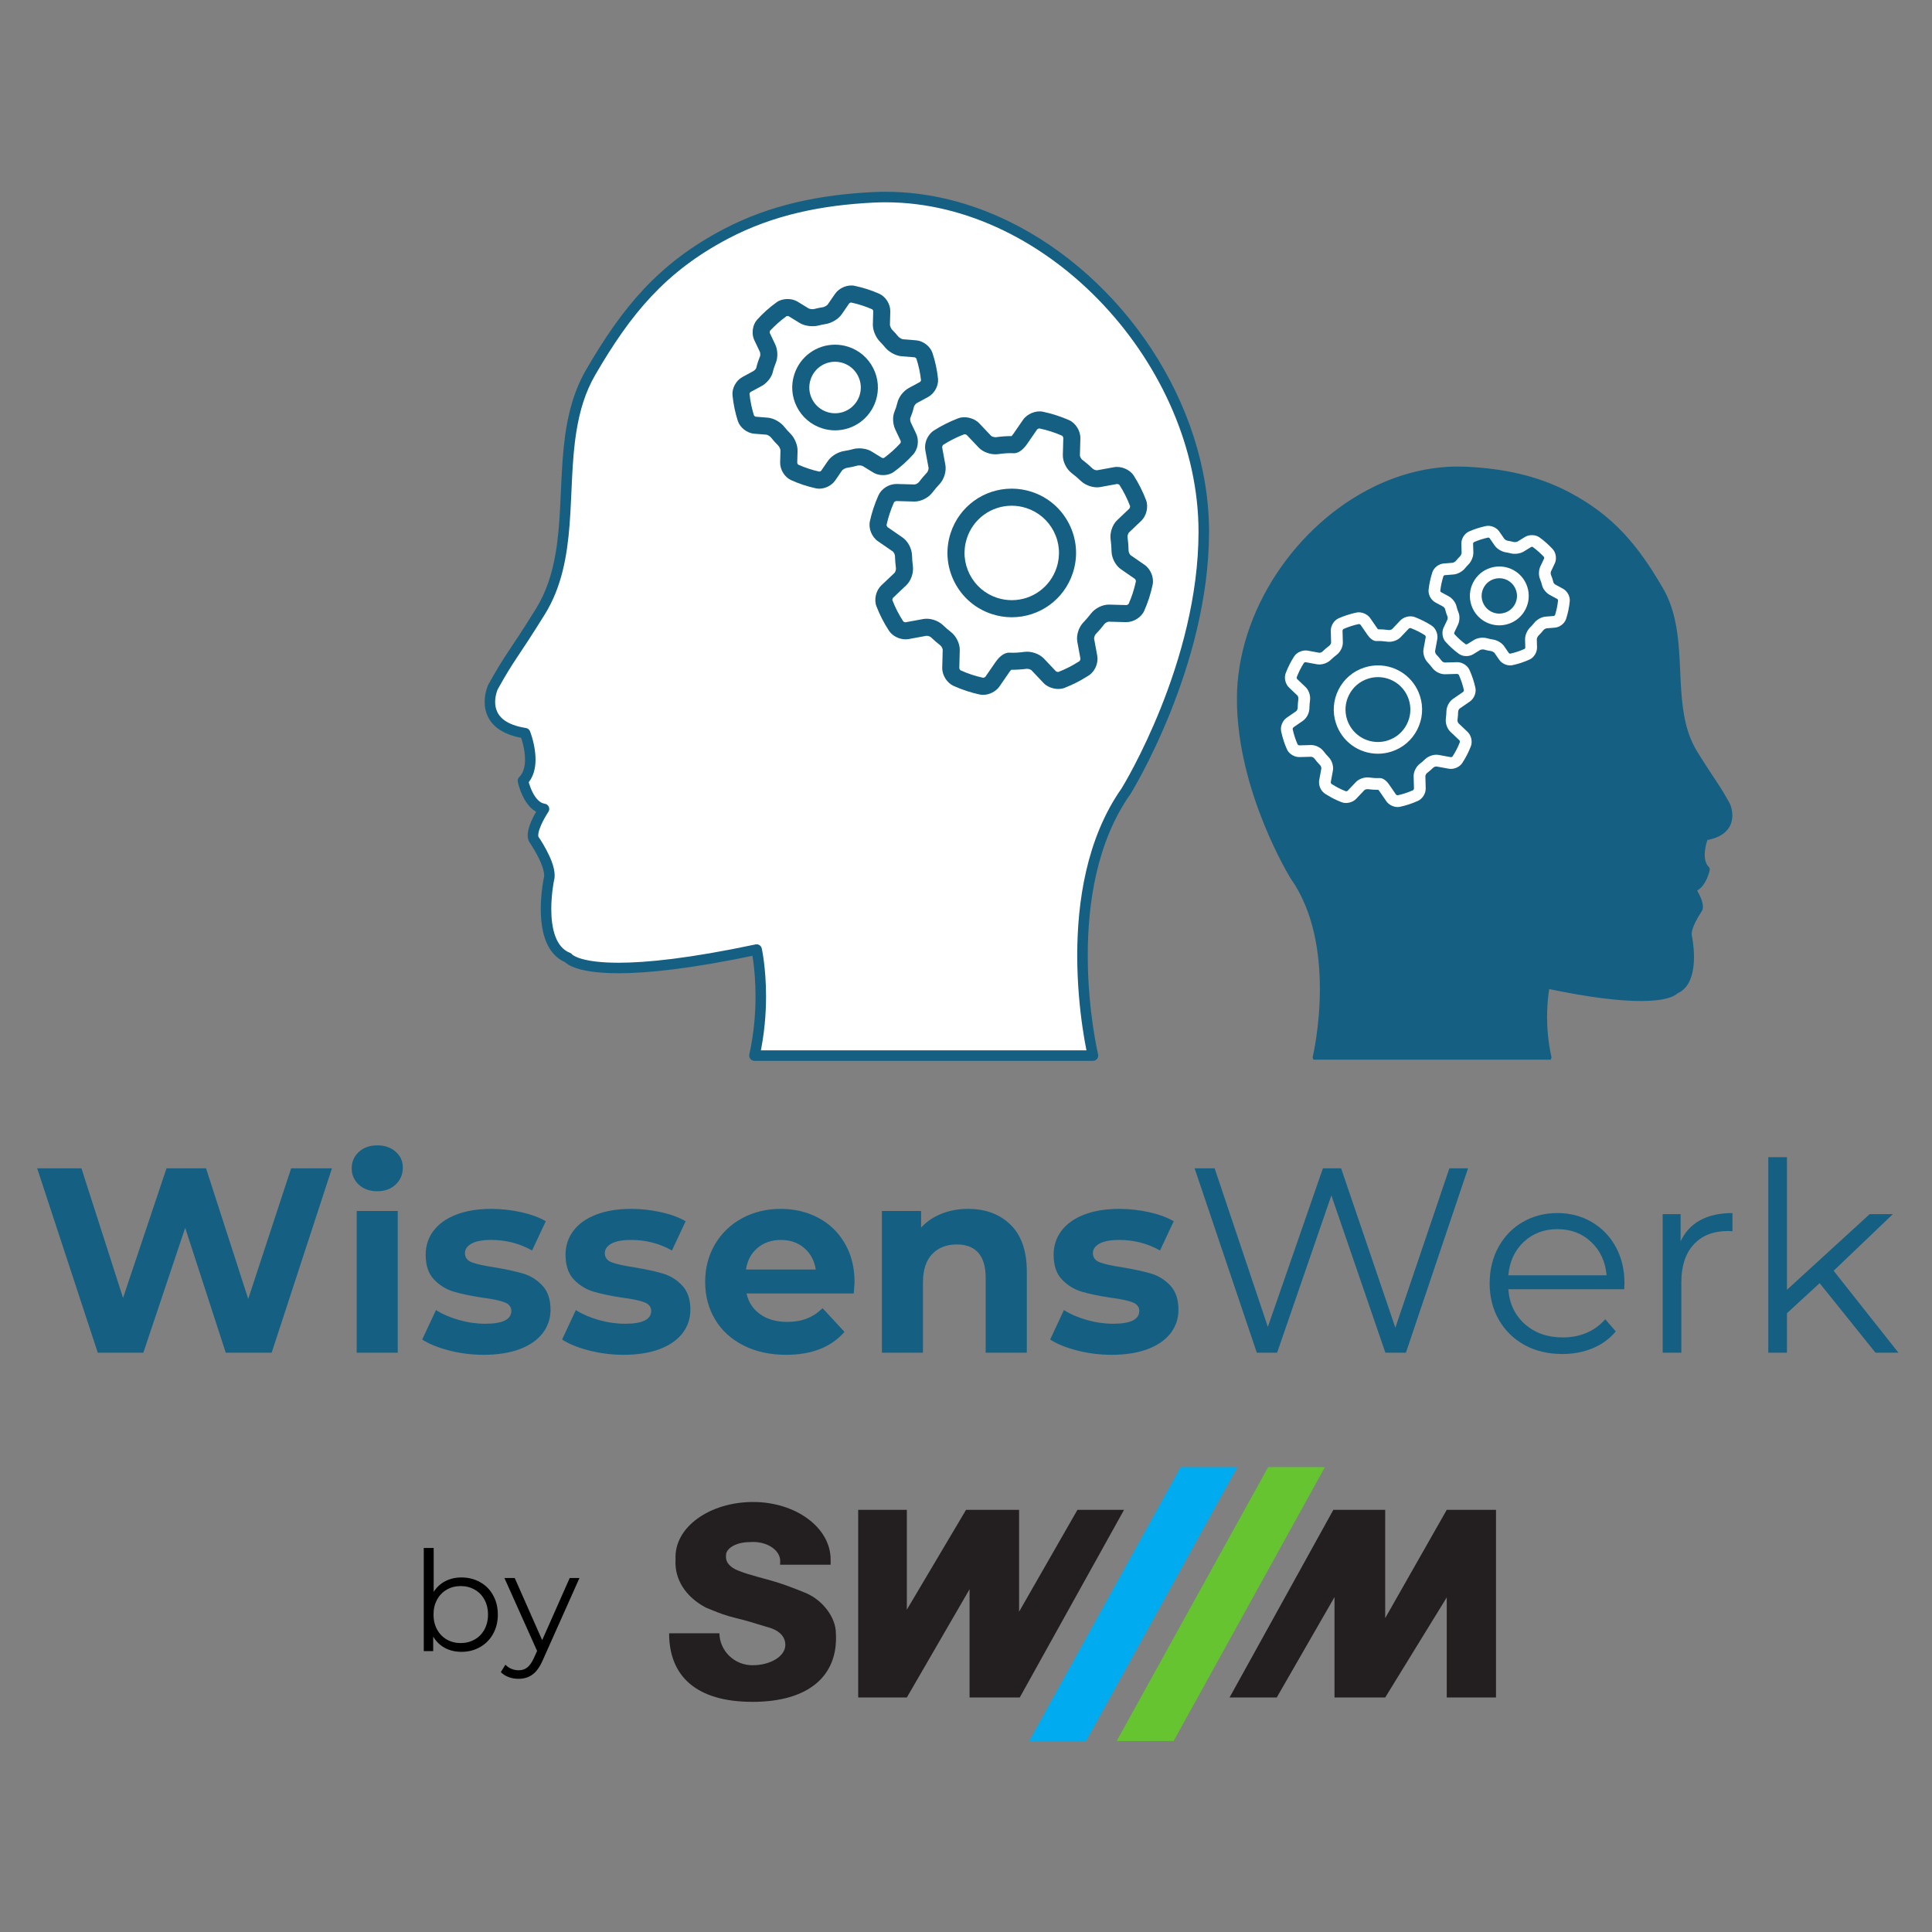 <svg xmlns="http://www.w3.org/2000/svg" xmlns:xlink="http://www.w3.org/1999/xlink" width="500" zoomAndPan="magnify" viewBox="0 0 375 375" height="500" preserveAspectRatio="xMidYMid meet" version="1.0"><rect x="0" y="0" width="375" height="375" fill="#808080" stroke="none"/><defs><g/><clipPath id="043c8d792d"><path d="M 217 285 L 257 285 L 257 337.926 L 217 337.926 Z M 217 285 " clip-rule="nonzero"/></clipPath><clipPath id="3f6d92a1e1"><path d="M 213 284.676 L 260 284.676 L 260 337.926 L 213 337.926 Z M 213 284.676 " clip-rule="nonzero"/></clipPath><clipPath id="63029c88d5"><path d="M 200 285 L 240 285 L 240 337.926 L 200 337.926 Z M 200 285 " clip-rule="nonzero"/></clipPath><clipPath id="26a284080e"><path d="M 196 284.676 L 243 284.676 L 243 337.926 L 196 337.926 Z M 196 284.676 " clip-rule="nonzero"/></clipPath><clipPath id="62a34bf522"><path d="M 238 293 L 290.375 293 L 290.375 330 L 238 330 Z M 238 293 " clip-rule="nonzero"/></clipPath><clipPath id="fe2b6b94f6"><path d="M 129.875 291 L 163 291 L 163 331 L 129.875 331 Z M 129.875 291 " clip-rule="nonzero"/></clipPath><clipPath id="2cd2a7572a"><path d="M 94 37 L 234.66 37 L 234.66 206 L 94 206 Z M 94 37 " clip-rule="nonzero"/></clipPath><clipPath id="0a40c9628d"><path d="M 240.094 91 L 336 91 L 336 205.676 L 240.094 205.676 Z M 240.094 91 " clip-rule="nonzero"/></clipPath><clipPath id="705e798d6e"><path d="M 240.094 90.176 L 337 90.176 L 337 205.676 L 240.094 205.676 Z M 240.094 90.176 " clip-rule="nonzero"/></clipPath><clipPath id="c3a25d48ef"><path d="M 248.625 118.836 L 286.496 118.836 L 286.496 156.645 L 248.625 156.645 Z M 248.625 118.836 " clip-rule="nonzero"/></clipPath><clipPath id="c5cf8a0a4b"><path d="M 277.246 102.062 L 304.699 102.062 L 304.699 129.211 L 277.246 129.211 Z M 277.246 102.062 " clip-rule="nonzero"/></clipPath><clipPath id="89326f3057"><path d="M 168.664 79.828 L 223.797 79.828 L 223.797 134.871 L 168.664 134.871 Z M 168.664 79.828 " clip-rule="nonzero"/></clipPath><clipPath id="4eac45eef2"><path d="M 142.164 55.406 L 182.133 55.406 L 182.133 94.934 L 142.164 94.934 Z M 142.164 55.406 " clip-rule="nonzero"/></clipPath></defs><g clip-path="url(#043c8d792d)"><path fill="#65c42f" d="M 217.129 337.578 L 227.453 337.578 L 256.473 285.02 L 246.176 285.02 L 217.129 337.578 " fill-opacity="1" fill-rule="nonzero"/></g><g clip-path="url(#3f6d92a1e1)"><path stroke-linecap="butt" transform="matrix(0.197, 0, 0, 0.196, 127.774, 210.522)" fill="none" stroke-linejoin="miter" d="M 454.169 648.732 L 506.644 648.732 L 654.143 380.375 L 601.807 380.375 Z M 454.169 648.732 " stroke="#65c42f" stroke-width="3.161" stroke-opacity="1" stroke-miterlimit="3.864"/></g><g clip-path="url(#63029c88d5)"><path fill="#00acef" d="M 200.168 337.578 L 210.492 337.578 L 239.508 285.02 L 229.211 285.02 L 200.168 337.578 " fill-opacity="1" fill-rule="nonzero"/></g><g clip-path="url(#26a284080e)"><path stroke-linecap="butt" transform="matrix(0.197, 0, 0, 0.196, 127.774, 210.522)" fill="none" stroke-linejoin="miter" d="M 367.961 648.732 L 420.436 648.732 L 567.915 380.375 L 515.579 380.375 Z M 367.961 648.732 " stroke="#00acef" stroke-width="3.161" stroke-opacity="1" stroke-miterlimit="3.864"/></g><path fill="#231f20" d="M 166.57 293.062 L 166.57 329.48 L 176.016 329.48 L 188.191 308.469 L 188.191 329.48 L 197.934 329.48 L 218.176 293.062 L 209.129 293.062 L 197.805 312.828 L 197.805 293.062 L 187.508 293.062 L 176.016 312.434 L 176.016 293.062 L 166.57 293.062 " fill-opacity="1" fill-rule="nonzero"/><g clip-path="url(#62a34bf522)"><path fill="#231f20" d="M 238.656 329.48 L 247.816 329.48 L 259.027 309.996 L 259.027 329.48 L 268.867 329.48 L 280.812 310.055 L 280.812 329.48 L 290.375 329.48 L 290.375 293.062 L 280.812 293.062 L 268.867 314.074 L 268.867 293.062 L 258.801 293.062 L 238.656 329.48 " fill-opacity="1" fill-rule="nonzero"/></g><g clip-path="url(#fe2b6b94f6)"><path fill="#231f20" d="M 139.633 317.02 C 139.703 320.457 142.547 323.223 146.047 323.223 C 149.574 323.223 152.434 321.461 152.434 319.285 C 152.434 318.027 151.723 316.512 148.82 315.773 C 148.82 315.773 146.691 315.117 145.32 314.719 C 143.355 314.145 142.195 313.98 140.258 313.312 C 138.973 312.867 138.289 312.531 137.016 312.035 C 133.078 309.949 130.879 306.551 131.125 302.691 C 130.785 296.348 137.863 291.535 146.176 291.535 C 154.488 291.535 161.223 296.527 161.223 302.691 L 161.223 303.711 L 151.41 303.711 L 151.438 303.004 C 151.438 300.953 149.082 299.293 146.176 299.293 L 145.535 299.32 C 142.98 299.32 140.914 300.469 140.914 301.883 L 140.914 302.293 C 140.914 303.328 141.824 304.266 143.188 304.812 C 144.754 305.438 145.551 305.637 147.145 306.09 C 148.934 306.598 149.957 306.832 151.723 307.422 C 153.605 308.047 156.473 309.23 156.473 309.23 C 159.688 310.621 162.246 313.918 162.246 317.051 C 162.703 325.289 156.957 330.328 146.062 330.328 C 135.223 330.328 129.875 325.414 129.875 317.016 L 139.633 317.02 " fill-opacity="1" fill-rule="nonzero"/></g><path fill="#ffffff" d="M 169.512 38.305 C 202.867 36.66 233.652 69.801 233.652 103.203 C 233.652 129.238 218.562 153.574 218.562 153.574 C 204.602 173.383 212.145 204.887 212.145 204.887 L 146.438 204.887 C 148.934 193.625 146.863 184.312 146.863 184.312 C 113.902 191.305 110.246 185.887 110.246 185.887 C 103.855 183.379 106.543 170.66 106.543 170.66 C 107.273 168.141 103.605 162.891 103.605 162.891 C 102.766 161.211 105.594 157.012 105.594 157.012 C 102.547 156.59 101.504 151.551 101.504 151.551 C 104.441 148.613 101.922 142.309 101.922 142.309 C 92.266 140.816 95.672 133.379 95.672 133.379 C 99.102 127.203 99.379 127.566 104.871 118.73 C 113.336 105.113 106.504 86.273 114.66 72.246 C 121.602 60.309 128.422 51.961 140.867 45.41 C 149.84 40.684 159.426 38.801 169.512 38.305 " fill-opacity="1" fill-rule="nonzero"/><g clip-path="url(#2cd2a7572a)"><path fill="#156082" d="M 169.512 38.305 L 169.457 37.285 C 170.273 37.242 171.086 37.223 171.898 37.223 C 180.176 37.223 188.238 39.289 195.672 42.891 C 206.82 48.297 216.555 57.152 223.52 67.762 C 230.477 78.371 234.672 90.746 234.676 103.203 C 234.672 116.418 230.855 129.117 227.055 138.535 C 223.25 147.949 219.449 154.078 219.43 154.109 L 219.395 154.16 C 216.137 158.785 214.066 164.094 212.812 169.508 C 211.562 174.922 211.133 180.434 211.133 185.441 C 211.133 190.852 211.633 195.664 212.137 199.121 C 212.391 200.852 212.641 202.238 212.828 203.191 C 212.922 203.668 213 204.035 213.055 204.281 C 213.082 204.406 213.102 204.5 213.117 204.559 L 213.133 204.629 L 213.141 204.648 C 213.211 204.957 213.141 205.273 212.949 205.52 C 212.754 205.766 212.461 205.91 212.145 205.91 L 146.438 205.91 C 146.125 205.91 145.836 205.77 145.641 205.527 C 145.445 205.285 145.371 204.969 145.441 204.668 C 146.359 200.52 146.648 196.629 146.648 193.398 C 146.648 190.715 146.449 188.488 146.254 186.934 C 146.156 186.156 146.055 185.551 145.984 185.141 C 145.945 184.938 145.918 184.781 145.895 184.68 C 145.887 184.625 145.879 184.59 145.871 184.566 L 145.867 184.539 L 145.867 184.531 L 146.863 184.312 L 147.074 185.309 C 134.098 188.062 125.617 188.906 120.055 188.906 C 115.746 188.906 113.184 188.402 111.637 187.848 C 110.09 187.297 109.543 186.668 109.402 186.457 L 110.246 185.887 L 109.875 186.84 C 108.848 186.434 108 185.793 107.34 185.02 C 106.352 183.855 105.77 182.418 105.426 180.934 C 105.078 179.441 104.965 177.887 104.965 176.438 C 104.965 173.195 105.539 170.492 105.547 170.449 L 105.562 170.375 C 105.598 170.262 105.621 170.105 105.621 169.914 C 105.625 169.434 105.469 168.75 105.207 168.031 C 104.816 166.953 104.199 165.797 103.684 164.926 C 103.43 164.488 103.195 164.121 103.031 163.867 C 102.945 163.738 102.879 163.637 102.836 163.57 L 102.785 163.496 L 102.77 163.473 L 102.691 163.348 C 102.492 162.941 102.43 162.523 102.426 162.125 C 102.43 161.457 102.602 160.809 102.82 160.172 C 103.156 159.223 103.633 158.309 104.027 157.617 C 104.422 156.922 104.738 156.457 104.75 156.441 L 105.594 157.012 L 105.453 158.023 C 104.418 157.883 103.574 157.34 102.945 156.699 C 101.992 155.727 101.418 154.512 101.039 153.527 C 100.668 152.547 100.512 151.793 100.504 151.758 C 100.434 151.422 100.539 151.07 100.781 150.828 C 101.188 150.422 101.465 149.926 101.648 149.344 C 101.832 148.762 101.91 148.098 101.91 147.418 C 101.91 146.254 101.676 145.051 101.438 144.152 C 101.32 143.703 101.199 143.332 101.113 143.074 C 101.07 142.945 101.035 142.848 101.008 142.781 L 100.98 142.711 L 100.977 142.691 L 100.973 142.688 L 101.285 142.566 L 100.977 142.691 L 100.973 142.688 L 101.285 142.566 L 100.977 142.691 L 101.922 142.309 L 101.766 143.32 C 100.273 143.09 99.043 142.719 98.027 142.234 C 96.504 141.516 95.477 140.516 94.871 139.434 C 94.262 138.355 94.07 137.23 94.07 136.25 C 94.074 134.406 94.715 133.031 94.742 132.953 L 94.777 132.887 C 96.504 129.781 97.457 128.281 98.648 126.484 C 99.836 124.695 101.266 122.598 104.004 118.191 C 106.031 114.93 107.156 111.336 107.82 107.523 C 108.816 101.797 108.75 95.594 109.191 89.453 C 109.637 83.32 110.598 77.211 113.777 71.734 C 117.27 65.73 120.754 60.59 124.957 56.109 C 129.16 51.633 134.078 47.828 140.395 44.504 C 149.531 39.695 159.285 37.785 169.457 37.285 L 169.512 38.305 L 169.562 39.324 C 159.566 39.816 150.145 41.68 141.344 46.312 C 135.211 49.543 130.5 53.191 126.445 57.508 C 122.391 61.824 118.992 66.828 115.543 72.762 C 113.586 76.129 112.516 79.805 111.891 83.676 C 110.945 89.48 111.027 95.707 110.559 101.816 C 110.082 107.922 109.047 113.941 105.738 119.27 C 102.984 123.695 101.531 125.84 100.352 127.613 C 99.172 129.395 98.273 130.801 96.566 133.875 L 95.672 133.379 L 96.602 133.805 C 96.566 133.875 96.105 134.984 96.109 136.25 C 96.109 136.73 96.172 137.227 96.332 137.711 C 96.574 138.441 97.008 139.141 97.879 139.785 C 98.746 140.422 100.074 140.992 102.078 141.305 C 102.434 141.355 102.738 141.598 102.871 141.93 C 102.883 141.961 103.148 142.625 103.414 143.633 C 103.68 144.641 103.949 145.992 103.949 147.418 C 103.949 148.254 103.855 149.113 103.598 149.949 C 103.34 150.785 102.902 151.598 102.227 152.273 L 101.504 151.551 L 102.504 151.344 L 102.336 151.379 L 102.504 151.344 L 102.336 151.379 L 102.504 151.344 C 102.508 151.371 102.773 152.57 103.352 153.73 C 103.637 154.309 104.004 154.875 104.414 155.281 C 104.828 155.691 105.254 155.934 105.734 156 C 106.082 156.051 106.383 156.273 106.523 156.594 C 106.668 156.918 106.637 157.293 106.441 157.582 L 106.438 157.586 C 106.387 157.66 105.871 158.445 105.379 159.406 C 105.137 159.887 104.898 160.41 104.73 160.898 C 104.562 161.387 104.469 161.84 104.473 162.125 C 104.469 162.305 104.5 162.402 104.516 162.434 L 103.605 162.891 L 104.441 162.305 C 104.457 162.324 105.234 163.438 106.023 164.918 C 106.418 165.656 106.816 166.488 107.129 167.336 C 107.434 168.188 107.656 169.055 107.66 169.914 C 107.66 170.258 107.625 170.605 107.523 170.945 L 106.543 170.66 L 107.543 170.871 L 107.539 170.895 C 107.484 171.156 107.004 173.621 107.004 176.438 C 107 178.219 107.203 180.141 107.773 181.695 C 108.055 182.469 108.43 183.152 108.895 183.695 C 109.359 184.242 109.914 184.66 110.621 184.938 C 110.812 185.012 110.977 185.145 111.094 185.316 L 110.508 185.711 L 111.055 185.262 L 111.094 185.316 L 110.508 185.711 L 111.055 185.262 L 110.867 185.418 L 111.051 185.254 L 111.055 185.262 L 110.867 185.418 L 111.051 185.254 L 111.062 185.27 C 111.141 185.344 111.605 185.742 112.953 186.125 C 114.301 186.508 116.523 186.867 120.055 186.867 C 125.41 186.867 133.77 186.047 146.648 183.312 C 147.199 183.195 147.738 183.543 147.859 184.09 C 147.871 184.141 148.691 187.836 148.691 193.398 C 148.691 196.754 148.391 200.785 147.43 205.109 L 146.438 204.887 L 146.438 203.867 L 212.145 203.867 L 212.145 204.887 L 211.152 205.125 C 211.141 205.074 209.09 196.512 209.09 185.441 C 209.09 180.316 209.527 174.656 210.824 169.047 C 212.121 163.441 214.277 157.879 217.727 152.984 L 218.562 153.574 L 217.691 153.035 L 217.703 153.02 C 217.91 152.684 221.652 146.547 225.336 137.332 C 229.02 128.117 232.633 115.824 232.633 103.203 C 232.637 87.211 225.422 71.188 214.191 59.195 C 208.578 53.199 201.965 48.211 194.781 44.73 C 187.594 41.246 179.832 39.266 171.898 39.266 C 171.121 39.266 170.34 39.285 169.562 39.324 L 169.512 38.305 " fill-opacity="1" fill-rule="nonzero"/></g><g clip-path="url(#0a40c9628d)"><path fill="#156082" d="M 284.652 91.293 C 261.836 90.168 240.781 112.836 240.781 135.68 C 240.781 153.488 251.105 170.133 251.105 170.133 C 260.652 183.68 255.492 205.227 255.492 205.227 L 300.434 205.227 C 298.727 197.523 300.141 191.156 300.141 191.156 C 322.684 195.938 325.184 192.23 325.184 192.23 C 329.555 190.52 327.719 181.816 327.719 181.816 C 327.219 180.094 329.73 176.504 329.73 176.504 C 330.305 175.355 328.367 172.484 328.367 172.484 C 330.453 172.195 331.164 168.746 331.164 168.746 C 329.156 166.738 330.879 162.43 330.879 162.43 C 337.484 161.406 335.152 156.32 335.152 156.32 C 332.809 152.094 332.617 152.344 328.863 146.301 C 323.074 136.988 327.746 124.102 322.168 114.508 C 317.418 106.344 312.754 100.633 304.242 96.152 C 298.105 92.922 291.551 91.633 284.652 91.293 " fill-opacity="1" fill-rule="nonzero"/></g><g clip-path="url(#705e798d6e)"><path fill="#156082" d="M 284.652 91.293 L 284.688 90.594 C 284.129 90.566 283.574 90.555 283.02 90.555 C 277.359 90.555 271.844 91.969 266.758 94.43 C 259.133 98.129 252.477 104.184 247.715 111.441 C 242.953 118.695 240.086 127.16 240.082 135.68 C 240.086 144.719 242.695 153.406 245.297 159.844 C 247.898 166.285 250.496 170.477 250.512 170.5 L 250.531 170.531 C 252.762 173.695 254.18 177.328 255.035 181.031 C 255.891 184.734 256.188 188.504 256.188 191.926 C 256.188 195.625 255.844 198.922 255.496 201.285 C 255.324 202.465 255.152 203.414 255.027 204.066 C 254.961 204.395 254.906 204.645 254.871 204.812 C 254.852 204.898 254.836 204.961 254.828 205.004 L 254.812 205.066 C 254.762 205.273 254.812 205.492 254.945 205.66 C 255.078 205.828 255.277 205.926 255.492 205.926 L 300.434 205.926 C 300.645 205.926 300.844 205.832 300.98 205.664 C 301.113 205.5 301.16 205.285 301.117 205.074 C 300.488 202.238 300.289 199.578 300.289 197.371 C 300.289 195.535 300.426 194.012 300.559 192.949 C 300.625 192.418 300.695 192 300.742 191.723 C 300.77 191.582 300.789 191.477 300.805 191.406 C 300.809 191.371 300.816 191.344 300.82 191.328 L 300.824 191.309 L 300.824 191.305 L 300.141 191.156 L 299.996 191.836 C 308.871 193.719 314.672 194.297 318.477 194.297 C 321.422 194.297 323.176 193.953 324.234 193.574 C 325.293 193.195 325.668 192.766 325.762 192.621 L 325.184 192.23 L 325.441 192.883 C 326.145 192.605 326.723 192.168 327.172 191.641 C 327.852 190.844 328.246 189.859 328.484 188.844 C 328.723 187.824 328.801 186.758 328.801 185.77 C 328.801 183.551 328.406 181.703 328.402 181.672 L 328.387 181.625 C 328.363 181.543 328.352 181.438 328.352 181.309 C 328.348 180.98 328.453 180.512 328.633 180.02 C 328.898 179.281 329.32 178.492 329.672 177.895 C 329.848 177.598 330.008 177.344 330.121 177.172 C 330.18 177.086 330.223 177.016 330.254 176.969 L 330.289 176.918 L 330.301 176.902 L 330.352 176.816 C 330.488 176.539 330.531 176.254 330.535 175.98 C 330.531 175.523 330.414 175.078 330.262 174.645 C 330.035 173.996 329.707 173.371 329.438 172.895 C 329.168 172.422 328.953 172.102 328.945 172.094 L 328.367 172.484 L 328.465 173.176 C 329.172 173.078 329.746 172.707 330.18 172.27 C 330.832 171.605 331.227 170.773 331.484 170.102 C 331.738 169.43 331.844 168.914 331.848 168.891 C 331.895 168.66 331.824 168.422 331.66 168.254 C 331.379 167.977 331.191 167.637 331.066 167.238 C 330.941 166.84 330.887 166.387 330.887 165.922 C 330.887 165.125 331.047 164.301 331.211 163.688 C 331.289 163.383 331.371 163.125 331.434 162.949 C 331.461 162.863 331.488 162.793 331.504 162.75 L 331.523 162.699 L 331.527 162.691 L 331.527 162.688 L 331.316 162.605 L 331.527 162.688 L 331.316 162.605 L 331.527 162.688 L 330.879 162.43 L 330.984 163.121 C 332.008 162.961 332.848 162.707 333.543 162.375 C 334.586 161.883 335.285 161.199 335.703 160.461 C 336.121 159.723 336.25 158.953 336.25 158.285 C 336.246 157.023 335.809 156.082 335.789 156.027 L 335.766 155.98 C 334.586 153.859 333.934 152.832 333.117 151.605 C 332.305 150.379 331.328 148.945 329.453 145.934 C 328.07 143.703 327.297 141.242 326.848 138.633 C 326.164 134.719 326.211 130.477 325.906 126.277 C 325.602 122.082 324.945 117.902 322.77 114.16 C 320.383 110.051 318 106.535 315.125 103.473 C 312.25 100.41 308.887 97.809 304.566 95.535 C 298.316 92.242 291.648 90.938 284.688 90.594 L 284.617 91.992 C 291.453 92.328 297.898 93.602 303.918 96.77 C 308.113 98.98 311.336 101.473 314.105 104.426 C 316.879 107.379 319.203 110.801 321.562 114.859 C 322.902 117.164 323.633 119.676 324.062 122.324 C 324.707 126.297 324.652 130.555 324.973 134.734 C 325.301 138.906 326.004 143.027 328.27 146.668 C 330.152 149.695 331.148 151.16 331.953 152.379 C 332.762 153.594 333.375 154.555 334.543 156.66 L 335.152 156.32 L 334.52 156.609 L 334.52 156.613 C 334.543 156.66 334.859 157.418 334.855 158.285 C 334.855 158.609 334.812 158.953 334.703 159.281 C 334.539 159.781 334.238 160.262 333.645 160.699 C 333.051 161.137 332.145 161.527 330.773 161.738 C 330.527 161.777 330.32 161.941 330.23 162.168 C 330.223 162.188 330.043 162.641 329.859 163.332 C 329.676 164.023 329.492 164.945 329.492 165.922 C 329.492 166.492 329.555 167.082 329.734 167.652 C 329.91 168.223 330.207 168.781 330.672 169.242 L 331.164 168.746 L 330.48 168.605 L 330.598 168.629 L 330.48 168.605 L 330.598 168.629 L 330.48 168.605 C 330.477 168.625 330.297 169.445 329.902 170.238 C 329.707 170.637 329.453 171.023 329.176 171.301 C 328.891 171.582 328.602 171.746 328.273 171.793 C 328.035 171.824 327.828 171.98 327.73 172.199 C 327.633 172.418 327.656 172.676 327.789 172.875 L 327.793 172.875 C 327.824 172.926 328.18 173.461 328.516 174.121 C 328.68 174.449 328.844 174.809 328.957 175.141 C 329.074 175.473 329.137 175.785 329.137 175.98 C 329.137 176.102 329.117 176.172 329.105 176.191 L 329.73 176.504 L 329.156 176.102 C 329.148 176.117 328.613 176.879 328.074 177.891 C 327.805 178.395 327.531 178.965 327.32 179.543 C 327.109 180.129 326.957 180.719 326.953 181.309 C 326.953 181.543 326.98 181.781 327.047 182.012 L 327.719 181.816 L 327.035 181.961 L 327.039 181.977 C 327.074 182.156 327.402 183.844 327.402 185.77 C 327.406 186.988 327.266 188.305 326.879 189.363 C 326.684 189.895 326.43 190.359 326.109 190.734 C 325.793 191.105 325.414 191.391 324.93 191.582 C 324.797 191.633 324.688 191.723 324.605 191.84 L 325.008 192.113 L 324.633 191.805 L 324.605 191.84 L 325.008 192.113 L 324.633 191.805 L 324.762 191.91 L 324.637 191.801 L 324.633 191.805 L 324.762 191.91 L 324.637 191.801 L 324.629 191.809 C 324.574 191.859 324.258 192.133 323.336 192.395 C 322.414 192.656 320.895 192.902 318.477 192.902 C 314.812 192.902 309.098 192.34 300.289 190.473 C 299.914 190.391 299.543 190.629 299.461 191 C 299.453 191.039 298.895 193.562 298.895 197.371 C 298.895 199.664 299.098 202.422 299.754 205.379 L 300.434 205.227 L 300.434 204.527 L 255.492 204.527 L 255.492 205.227 L 256.172 205.391 C 256.18 205.355 257.582 199.5 257.582 191.926 C 257.582 188.422 257.281 184.551 256.395 180.715 C 255.508 176.879 254.035 173.078 251.676 169.73 L 251.105 170.133 L 251.699 169.766 L 251.691 169.754 C 251.551 169.523 248.988 165.324 246.469 159.023 C 243.949 152.723 241.48 144.312 241.48 135.68 C 241.477 124.742 246.414 113.785 254.094 105.582 C 257.934 101.48 262.453 98.07 267.367 95.688 C 272.285 93.305 277.594 91.949 283.02 91.949 C 283.551 91.949 284.086 91.965 284.617 91.992 L 284.652 91.293 " fill-opacity="1" fill-rule="nonzero"/></g><g clip-path="url(#c3a25d48ef)"><path fill="#ffffff" d="M 281.523 142.035 L 283.277 143.699 C 283.336 143.758 283.391 143.949 283.371 144.02 C 283.188 144.5 282.977 144.973 282.746 145.426 C 282.5 145.906 282.227 146.387 281.93 146.84 C 281.887 146.891 281.723 146.988 281.598 146.965 L 279.242 146.531 C 278.383 146.371 277.285 146.723 276.637 147.344 C 276.309 147.66 275.953 147.965 275.582 148.254 C 274.855 148.812 274.363 149.82 274.387 150.703 L 274.453 153.07 C 274.449 153.156 274.352 153.332 274.285 153.375 C 273.781 153.602 273.266 153.801 272.754 153.965 C 272.273 154.125 271.773 154.258 271.277 154.367 L 271.273 154.367 C 271.176 154.367 271.012 154.285 270.965 154.227 L 269.625 152.281 C 269.301 151.812 268.633 151.02 267.809 151.02 C 267.789 151.02 267.762 151.02 267.746 151.02 C 267.09 151.055 266.43 151.004 265.758 150.914 C 264.867 150.797 263.773 151.168 263.176 151.801 L 261.566 153.496 C 261.531 153.531 261.402 153.594 261.246 153.594 C 260.77 153.406 260.297 153.195 259.84 152.965 C 259.508 152.793 259.16 152.598 258.75 152.344 L 258.621 152.266 C 258.551 152.227 258.48 152.184 258.434 152.156 C 258.422 152.141 258.406 152.121 258.391 152.102 C 258.32 152 258.297 151.863 258.301 151.816 L 258.715 149.578 C 258.875 148.707 258.539 147.633 257.898 146.973 C 257.547 146.609 257.211 146.219 256.902 145.816 C 256.363 145.105 255.383 144.613 254.516 144.613 C 254.508 144.613 254.465 144.613 254.453 144.613 L 252.172 144.676 C 252.09 144.676 251.914 144.574 251.875 144.512 C 251.668 144.047 251.484 143.566 251.324 143.078 C 251.152 142.559 251.012 142.023 250.902 141.496 C 250.895 141.414 250.98 141.227 251.051 141.176 L 252.891 139.906 C 253.621 139.406 254.141 138.41 254.152 137.492 C 254.164 136.965 254.203 136.441 254.273 135.93 C 254.398 135.016 254.039 133.953 253.395 133.344 L 251.781 131.812 C 251.719 131.75 251.664 131.555 251.68 131.48 C 251.871 130.973 252.098 130.469 252.344 129.977 C 252.578 129.52 252.836 129.07 253.102 128.652 C 253.145 128.602 253.293 128.531 253.426 128.531 L 255.641 128.938 C 256.504 129.098 257.598 128.746 258.246 128.125 C 258.621 127.762 259.02 127.422 259.434 127.109 C 260.172 126.555 260.668 125.547 260.645 124.664 L 260.582 122.395 C 260.586 122.309 260.684 122.133 260.742 122.098 C 261.215 121.887 261.699 121.703 262.184 121.547 C 262.695 121.379 263.227 121.234 263.766 121.125 C 263.867 121.125 264.035 121.207 264.082 121.27 L 265.387 123.164 C 265.785 123.742 266.414 124.43 267.156 124.43 C 267.152 124.43 267.199 124.43 267.219 124.426 C 267.895 124.395 268.578 124.453 269.277 124.551 C 270.164 124.676 271.266 124.309 271.863 123.676 L 273.453 122 C 273.488 121.965 273.625 121.898 273.785 121.898 C 274.305 122.098 274.809 122.32 275.289 122.562 C 275.742 122.793 276.191 123.051 276.613 123.32 C 276.621 123.332 276.633 123.344 276.645 123.355 C 276.645 123.359 276.645 123.359 276.645 123.359 C 276.648 123.367 276.652 123.375 276.66 123.383 C 276.723 123.492 276.742 123.609 276.738 123.645 L 276.309 125.969 C 276.148 126.836 276.477 127.91 277.109 128.574 C 277.438 128.922 277.746 129.289 278.035 129.664 C 278.574 130.375 279.555 130.871 280.422 130.871 C 280.43 130.871 280.473 130.871 280.48 130.871 L 282.844 130.805 C 282.93 130.805 283.109 130.906 283.152 130.969 C 283.375 131.473 283.574 131.988 283.746 132.508 C 283.902 132.984 284.039 133.48 284.148 133.98 C 284.152 134.062 284.07 134.242 284.004 134.293 L 282.027 135.656 C 281.297 136.156 280.773 137.148 280.75 138.066 C 280.738 138.523 280.703 138.992 280.641 139.457 C 280.52 140.367 280.883 141.43 281.523 142.035 Z M 283.316 137.531 L 285.297 136.168 C 286.121 135.602 286.582 134.453 286.371 133.5 C 286.246 132.918 286.09 132.344 285.91 131.797 C 285.715 131.203 285.484 130.613 285.227 130.039 C 284.836 129.164 283.832 128.527 282.844 128.527 C 282.832 128.527 282.793 128.531 282.785 128.531 L 280.422 128.594 C 280.277 128.594 279.961 128.438 279.848 128.289 C 279.512 127.848 279.148 127.418 278.762 127.012 C 278.633 126.871 278.523 126.52 278.547 126.383 L 278.977 124.055 C 279.086 123.461 278.957 122.801 278.625 122.238 C 278.617 122.219 278.605 122.199 278.594 122.18 C 278.535 122.09 278.473 122 278.414 121.926 C 278.387 121.891 278.355 121.855 278.336 121.832 C 278.277 121.766 278.219 121.703 278.168 121.656 C 278.066 121.562 277.961 121.48 277.852 121.41 C 277.355 121.094 276.84 120.797 276.32 120.535 C 275.77 120.254 275.188 119.996 274.594 119.77 C 273.695 119.43 272.465 119.73 271.801 120.434 L 270.211 122.109 C 270.148 122.176 269.887 122.289 269.598 122.297 C 268.883 122.195 268.172 122.145 267.477 122.145 C 267.414 122.074 267.336 121.98 267.262 121.871 L 265.957 119.98 C 265.406 119.176 264.238 118.695 263.301 118.895 C 262.68 119.023 262.066 119.188 261.477 119.383 C 260.922 119.562 260.367 119.773 259.824 120.012 C 258.934 120.402 258.281 121.453 258.309 122.453 L 258.367 124.723 C 258.371 124.859 258.211 125.18 258.062 125.293 C 257.578 125.66 257.109 126.059 256.668 126.484 C 256.562 126.582 256.293 126.723 256.051 126.699 L 253.836 126.289 C 252.863 126.113 251.707 126.605 251.191 127.414 C 250.879 127.902 250.582 128.418 250.312 128.945 C 250.027 129.508 249.773 130.09 249.551 130.676 C 249.207 131.586 249.492 132.785 250.215 133.465 L 251.828 134.996 C 251.926 135.09 252.043 135.434 252.02 135.617 C 251.938 136.219 251.887 136.836 251.875 137.453 C 251.875 137.637 251.707 137.957 251.598 138.031 L 249.758 139.301 C 248.938 139.863 248.473 141.008 248.672 141.957 C 248.801 142.57 248.965 143.188 249.16 143.781 C 249.344 144.344 249.555 144.898 249.789 145.43 C 250.18 146.32 251.223 146.969 252.23 146.949 L 254.516 146.887 C 254.66 146.887 254.977 147.043 255.094 147.195 C 255.457 147.668 255.848 148.125 256.262 148.555 C 256.391 148.688 256.5 149.031 256.473 149.164 L 256.062 151.402 C 255.934 152.109 256.141 152.922 256.594 153.5 C 256.609 153.523 256.637 153.559 256.664 153.586 C 256.723 153.66 256.789 153.734 256.859 153.797 C 256.957 153.891 257.059 153.973 257.176 154.051 C 257.266 154.109 257.355 154.164 257.445 154.215 L 257.555 154.285 C 258.02 154.57 258.418 154.797 258.809 154.996 C 259.332 155.262 259.875 155.504 260.422 155.715 C 261.32 156.062 262.555 155.766 263.219 155.062 L 264.828 153.363 C 264.902 153.285 265.172 153.172 265.445 153.172 C 265.449 153.172 265.453 153.172 265.457 153.172 C 266.156 153.266 266.848 153.301 267.531 153.305 C 267.594 153.371 267.676 153.461 267.75 153.574 L 269.09 155.52 C 269.555 156.191 270.434 156.645 271.273 156.645 C 271.441 156.645 271.602 156.629 271.758 156.594 C 272.332 156.469 272.906 156.312 273.461 156.133 C 274.051 155.938 274.641 155.711 275.219 155.449 C 276.109 155.051 276.758 154 276.727 153.008 L 276.664 150.641 C 276.66 150.5 276.82 150.172 276.977 150.055 C 277.41 149.715 277.828 149.355 278.215 148.984 C 278.316 148.887 278.594 148.758 278.832 148.773 L 281.184 149.203 C 281.32 149.23 281.465 149.242 281.609 149.242 C 282.492 149.242 283.383 148.781 283.828 148.094 C 284.176 147.562 284.496 147.012 284.777 146.457 C 285.039 145.934 285.285 145.395 285.496 144.848 C 285.848 143.938 285.57 142.734 284.844 142.047 L 283.09 140.383 C 282.988 140.289 282.871 139.949 282.898 139.758 C 282.969 139.211 283.012 138.66 283.027 138.121 C 283.031 137.934 283.203 137.609 283.316 137.531 " fill-opacity="1" fill-rule="nonzero"/></g><path fill="#ffffff" d="M 273.066 140.574 C 272.301 142.074 271.004 143.188 269.41 143.707 C 268.77 143.918 268.113 144.023 267.457 144.023 C 264.727 144.023 262.32 142.273 261.473 139.676 C 260.953 138.078 261.082 136.371 261.848 134.875 C 262.609 133.375 263.906 132.262 265.508 131.742 C 266.141 131.535 266.797 131.43 267.461 131.43 C 270.191 131.43 272.594 133.176 273.441 135.773 C 273.961 137.367 273.828 139.074 273.066 140.574 Z M 267.461 129.152 C 266.559 129.152 265.664 129.293 264.801 129.578 C 262.625 130.285 260.855 131.801 259.816 133.844 C 258.777 135.883 258.598 138.207 259.309 140.383 C 260.465 143.922 263.738 146.297 267.457 146.297 C 268.355 146.297 269.25 146.156 270.113 145.871 C 272.289 145.164 274.059 143.648 275.094 141.605 C 276.133 139.562 276.316 137.242 275.605 135.066 C 274.453 131.527 271.18 129.152 267.461 129.152 " fill-opacity="1" fill-rule="nonzero"/><g clip-path="url(#c5cf8a0a4b)"><path fill="#ffffff" d="M 302.188 118.02 C 302.09 118.484 301.965 118.953 301.824 119.402 C 301.793 119.461 301.668 119.547 301.609 119.559 L 299.992 119.688 C 299.203 119.75 298.285 120.262 297.762 120.934 C 297.535 121.223 297.281 121.504 297.012 121.766 C 296.406 122.359 295.996 123.328 296.016 124.121 L 296.059 125.707 C 296.059 125.777 295.98 125.914 295.941 125.945 C 295.465 126.156 294.98 126.344 294.496 126.504 C 294.039 126.652 293.57 126.781 293.117 126.879 L 293.117 128.016 L 293.117 126.879 C 293.039 126.879 292.91 126.816 292.875 126.773 L 291.961 125.441 C 291.512 124.789 290.609 124.25 289.77 124.129 C 289.398 124.074 289.027 123.992 288.668 123.891 C 288.402 123.816 288.109 123.777 287.797 123.777 C 287.434 123.777 286.734 123.832 286.129 124.203 L 284.754 125.047 C 284.742 125.055 284.691 125.07 284.617 125.07 L 284.52 125.062 C 284.512 125.062 284.496 125.055 284.477 125.047 C 284.102 124.773 283.73 124.469 283.371 124.148 C 282.996 123.809 282.625 123.441 282.305 123.086 C 282.301 123.086 282.277 123.027 282.277 123.027 C 282.262 122.977 282.254 122.922 282.254 122.875 C 282.258 122.824 282.266 122.793 282.266 122.793 L 282.977 121.289 C 283.328 120.555 283.375 119.57 283.098 118.902 C 283.02 118.711 282.945 118.52 282.883 118.32 C 282.812 118.102 282.75 117.883 282.699 117.664 C 282.52 116.914 281.895 116.121 281.184 115.734 L 279.691 114.926 C 279.637 114.891 279.559 114.762 279.555 114.715 C 279.605 114.234 279.684 113.754 279.781 113.281 C 279.887 112.793 280.02 112.289 280.176 111.805 C 280.211 111.742 280.336 111.652 280.398 111.645 L 282.141 111.504 C 282.926 111.441 283.844 110.938 284.375 110.281 C 284.57 110.039 284.777 109.809 284.996 109.594 C 285.594 108.996 285.996 108.031 285.977 107.242 L 285.926 105.477 C 285.93 105.41 286.004 105.277 286.043 105.25 C 286.484 105.055 286.941 104.879 287.395 104.73 C 287.883 104.574 288.387 104.438 288.875 104.336 C 288.953 104.336 289.09 104.402 289.125 104.449 L 290.121 105.895 C 290.57 106.543 291.469 107.086 292.309 107.211 C 292.605 107.258 292.906 107.32 293.207 107.398 C 294 107.609 295.07 107.469 295.73 107.066 L 297.207 106.16 C 297.219 106.152 297.273 106.133 297.355 106.133 C 297.43 106.133 297.477 106.148 297.473 106.145 C 297.887 106.445 298.293 106.77 298.676 107.113 C 299.039 107.438 299.383 107.781 299.68 108.098 C 299.688 108.113 299.699 108.145 299.707 108.16 C 299.738 108.258 299.73 108.359 299.723 108.387 L 298.996 109.914 C 298.648 110.645 298.613 111.652 298.91 112.371 C 299 112.582 299.078 112.797 299.148 113.008 C 299.211 113.207 299.266 113.402 299.312 113.605 C 299.48 114.316 300.102 115.086 300.816 115.477 L 302.281 116.27 C 302.34 116.305 302.418 116.438 302.422 116.488 C 302.371 117 302.293 117.516 302.188 118.02 Z M 303.367 114.266 L 301.902 113.473 C 301.746 113.387 301.562 113.168 301.531 113.09 C 301.473 112.828 301.398 112.57 301.312 112.305 C 301.223 112.027 301.121 111.754 301.012 111.496 C 300.973 111.383 300.973 111.059 301.051 110.895 L 301.777 109.363 C 302.043 108.809 302.078 108.094 301.859 107.414 C 301.852 107.395 301.832 107.344 301.824 107.324 C 301.805 107.273 301.785 107.223 301.777 107.215 C 301.75 107.145 301.715 107.078 301.684 107.02 L 301.637 106.938 C 301.629 106.922 301.617 106.902 301.605 106.887 C 301.539 106.781 301.465 106.684 301.391 106.602 C 301.016 106.195 300.617 105.797 300.195 105.422 C 299.754 105.023 299.285 104.645 298.801 104.297 C 298.055 103.758 296.816 103.727 296.02 104.215 L 294.539 105.125 C 294.488 105.156 294.293 105.223 294.031 105.223 C 293.891 105.223 293.809 105.203 293.785 105.195 C 293.406 105.098 293.023 105.016 292.648 104.961 C 292.426 104.926 292.082 104.723 291.996 104.602 L 291 103.156 C 290.461 102.375 289.332 101.91 288.422 102.105 C 287.84 102.227 287.258 102.383 286.691 102.566 C 286.16 102.738 285.637 102.941 285.125 103.164 C 284.262 103.547 283.625 104.562 283.652 105.531 L 283.699 107.305 C 283.703 107.453 283.547 107.824 283.391 107.98 C 283.117 108.25 282.852 108.543 282.605 108.852 C 282.461 109.027 282.109 109.223 281.961 109.234 L 280.219 109.375 C 279.258 109.449 278.312 110.184 278.02 111.082 C 277.832 111.66 277.676 112.242 277.555 112.809 C 277.438 113.355 277.352 113.91 277.289 114.469 C 277.188 115.406 277.75 116.465 278.602 116.926 L 280.102 117.738 C 280.258 117.824 280.453 118.082 280.48 118.191 C 280.547 118.469 280.625 118.75 280.715 119.023 C 280.801 119.277 280.891 119.523 280.988 119.754 C 281.016 119.859 281 120.148 280.922 120.312 L 280.207 121.816 C 280.066 122.113 279.988 122.445 279.98 122.809 C 279.969 123.098 280.008 123.387 280.09 123.668 C 280.098 123.684 280.117 123.754 280.125 123.77 C 280.16 123.875 280.203 123.977 280.258 124.086 C 280.266 124.105 280.301 124.168 280.309 124.188 C 280.391 124.332 280.48 124.457 280.582 124.574 C 280.984 125.02 281.41 125.449 281.852 125.844 C 282.273 126.223 282.711 126.578 283.152 126.898 C 283.25 126.973 283.359 127.035 283.469 127.09 C 283.523 127.117 283.582 127.141 283.688 127.184 C 283.703 127.191 283.754 127.207 283.773 127.215 C 283.863 127.246 283.957 127.27 284.02 127.281 C 284.039 127.285 284.066 127.293 284.082 127.297 C 284.18 127.316 284.277 127.328 284.387 127.336 C 284.949 127.383 285.504 127.262 285.941 126.992 L 287.32 126.145 C 287.367 126.117 287.547 126.055 287.797 126.055 C 287.938 126.055 288.023 126.078 288.047 126.082 C 288.504 126.211 288.973 126.312 289.441 126.379 C 289.66 126.414 290 126.613 290.082 126.734 L 291 128.062 C 291.449 128.719 292.301 129.156 293.117 129.156 C 293.277 129.156 293.434 129.141 293.586 129.105 C 294.129 128.988 294.676 128.84 295.203 128.668 C 295.762 128.484 296.324 128.27 296.875 128.02 C 297.734 127.633 298.359 126.617 298.336 125.652 L 298.293 124.059 C 298.289 123.91 298.445 123.551 298.602 123.395 C 298.945 123.059 299.266 122.703 299.551 122.336 C 299.691 122.164 300.031 121.969 300.176 121.957 L 301.789 121.828 C 302.754 121.75 303.699 121.012 303.984 120.109 C 304.156 119.57 304.301 119.027 304.414 118.488 C 304.535 117.906 304.629 117.309 304.688 116.719 C 304.785 115.777 304.215 114.723 303.367 114.266 " fill-opacity="1" fill-rule="nonzero"/></g><path fill="#ffffff" d="M 294.074 117.223 C 293.66 118.039 292.953 118.645 292.082 118.93 C 291.73 119.043 291.371 119.102 291.016 119.102 C 289.527 119.102 288.215 118.148 287.754 116.73 C 287.469 115.859 287.543 114.93 287.957 114.113 C 288.375 113.293 289.082 112.688 289.949 112.402 C 290.301 112.289 290.66 112.23 291.02 112.23 C 292.508 112.23 293.816 113.184 294.277 114.602 C 294.562 115.473 294.492 116.402 294.074 117.223 Z M 291.02 109.957 C 290.418 109.957 289.824 110.051 289.246 110.238 C 287.797 110.711 286.621 111.719 285.926 113.082 C 285.234 114.441 285.117 115.988 285.586 117.438 C 286.355 119.793 288.539 121.379 291.016 121.379 C 291.613 121.379 292.207 121.281 292.789 121.094 C 294.238 120.621 295.418 119.609 296.105 118.254 C 296.797 116.895 296.918 115.348 296.445 113.898 C 295.676 111.539 293.496 109.957 291.02 109.957 " fill-opacity="1" fill-rule="nonzero"/><g fill="#156082" fill-opacity="1"><g transform="translate(6.087, 262.563)"><g><path d="M 58.344 -35.797 L 46.641 0 L 37.734 0 L 29.859 -24.234 L 21.734 0 L 12.891 0 L 1.125 -35.797 L 9.719 -35.797 L 17.797 -10.641 L 26.234 -35.797 L 33.906 -35.797 L 42.094 -10.438 L 50.422 -35.797 Z M 58.344 -35.797 "/></g></g></g><g fill="#156082" fill-opacity="1"><g transform="translate(65.546, 262.563)"><g><path d="M 3.688 -27.516 L 11.656 -27.516 L 11.656 0 L 3.688 0 Z M 7.672 -31.344 C 6.203 -31.344 5.008 -31.77 4.094 -32.625 C 3.176 -33.477 2.719 -34.535 2.719 -35.797 C 2.719 -37.055 3.176 -38.113 4.094 -38.969 C 5.008 -39.82 6.203 -40.25 7.672 -40.25 C 9.141 -40.25 10.332 -39.836 11.25 -39.016 C 12.176 -38.203 12.641 -37.18 12.641 -35.953 C 12.641 -34.617 12.176 -33.516 11.25 -32.641 C 10.332 -31.773 9.141 -31.344 7.672 -31.344 Z M 7.672 -31.344 "/></g></g></g><g fill="#156082" fill-opacity="1"><g transform="translate(80.935, 262.563)"><g><path d="M 12.938 0.406 C 10.656 0.406 8.422 0.125 6.234 -0.438 C 4.055 -1 2.316 -1.707 1.016 -2.562 L 3.688 -8.281 C 4.906 -7.5 6.383 -6.859 8.125 -6.359 C 9.863 -5.867 11.57 -5.625 13.25 -5.625 C 16.625 -5.625 18.312 -6.457 18.312 -8.125 C 18.312 -8.914 17.848 -9.477 16.922 -9.812 C 16.004 -10.156 14.594 -10.445 12.688 -10.688 C 10.438 -11.031 8.578 -11.422 7.109 -11.859 C 5.641 -12.305 4.367 -13.094 3.297 -14.219 C 2.223 -15.344 1.688 -16.945 1.688 -19.031 C 1.688 -20.758 2.188 -22.297 3.188 -23.641 C 4.195 -24.992 5.664 -26.047 7.594 -26.797 C 9.52 -27.547 11.797 -27.922 14.422 -27.922 C 16.367 -27.922 18.301 -27.707 20.219 -27.281 C 22.145 -26.852 23.738 -26.266 25 -25.516 L 22.344 -19.844 C 19.926 -21.207 17.285 -21.891 14.422 -21.891 C 12.711 -21.891 11.43 -21.648 10.578 -21.172 C 9.734 -20.691 9.312 -20.078 9.312 -19.328 C 9.312 -18.473 9.77 -17.875 10.688 -17.531 C 11.602 -17.195 13.07 -16.875 15.094 -16.562 C 17.344 -16.188 19.18 -15.785 20.609 -15.359 C 22.035 -14.941 23.273 -14.172 24.328 -13.047 C 25.391 -11.922 25.922 -10.348 25.922 -8.328 C 25.922 -6.629 25.41 -5.113 24.391 -3.781 C 23.367 -2.457 21.879 -1.426 19.922 -0.688 C 17.961 0.039 15.633 0.406 12.938 0.406 Z M 12.938 0.406 "/></g></g></g><g fill="#156082" fill-opacity="1"><g transform="translate(108.082, 262.563)"><g><path d="M 12.938 0.406 C 10.656 0.406 8.422 0.125 6.234 -0.438 C 4.055 -1 2.316 -1.707 1.016 -2.562 L 3.688 -8.281 C 4.906 -7.5 6.383 -6.859 8.125 -6.359 C 9.863 -5.867 11.57 -5.625 13.25 -5.625 C 16.625 -5.625 18.312 -6.457 18.312 -8.125 C 18.312 -8.914 17.848 -9.477 16.922 -9.812 C 16.004 -10.156 14.594 -10.445 12.688 -10.688 C 10.438 -11.031 8.578 -11.422 7.109 -11.859 C 5.641 -12.305 4.367 -13.094 3.297 -14.219 C 2.223 -15.344 1.688 -16.945 1.688 -19.031 C 1.688 -20.758 2.188 -22.297 3.188 -23.641 C 4.195 -24.992 5.664 -26.047 7.594 -26.797 C 9.52 -27.547 11.797 -27.922 14.422 -27.922 C 16.367 -27.922 18.301 -27.707 20.219 -27.281 C 22.145 -26.852 23.738 -26.266 25 -25.516 L 22.344 -19.844 C 19.926 -21.207 17.285 -21.891 14.422 -21.891 C 12.711 -21.891 11.43 -21.648 10.578 -21.172 C 9.734 -20.691 9.312 -20.078 9.312 -19.328 C 9.312 -18.473 9.77 -17.875 10.688 -17.531 C 11.602 -17.195 13.07 -16.875 15.094 -16.562 C 17.344 -16.188 19.18 -15.785 20.609 -15.359 C 22.035 -14.941 23.273 -14.172 24.328 -13.047 C 25.391 -11.922 25.922 -10.348 25.922 -8.328 C 25.922 -6.629 25.41 -5.113 24.391 -3.781 C 23.367 -2.457 21.879 -1.426 19.922 -0.688 C 17.961 0.039 15.633 0.406 12.938 0.406 Z M 12.938 0.406 "/></g></g></g><g fill="#156082" fill-opacity="1"><g transform="translate(135.23, 262.563)"><g><path d="M 30.641 -13.656 C 30.641 -13.551 30.586 -12.832 30.484 -11.5 L 9.672 -11.5 C 10.047 -9.801 10.93 -8.457 12.328 -7.469 C 13.723 -6.477 15.461 -5.984 17.547 -5.984 C 18.973 -5.984 20.238 -6.195 21.344 -6.625 C 22.457 -7.051 23.488 -7.723 24.438 -8.641 L 28.688 -4.047 C 26.094 -1.078 22.312 0.406 17.344 0.406 C 14.238 0.406 11.488 -0.195 9.094 -1.406 C 6.707 -2.613 4.867 -4.289 3.578 -6.438 C 2.285 -8.594 1.641 -11.031 1.641 -13.75 C 1.641 -16.445 2.273 -18.879 3.547 -21.047 C 4.828 -23.211 6.582 -24.898 8.812 -26.109 C 11.051 -27.316 13.551 -27.922 16.312 -27.922 C 19.008 -27.922 21.445 -27.336 23.625 -26.172 C 25.812 -25.016 27.523 -23.352 28.766 -21.188 C 30.016 -19.031 30.641 -16.52 30.641 -13.656 Z M 16.359 -21.891 C 14.555 -21.891 13.039 -21.375 11.812 -20.344 C 10.582 -19.32 9.832 -17.926 9.562 -16.156 L 23.109 -16.156 C 22.836 -17.895 22.086 -19.285 20.859 -20.328 C 19.641 -21.367 18.141 -21.891 16.359 -21.891 Z M 16.359 -21.891 "/></g></g></g><g fill="#156082" fill-opacity="1"><g transform="translate(167.49, 262.563)"><g><path d="M 20.406 -27.922 C 23.812 -27.922 26.562 -26.895 28.656 -24.844 C 30.758 -22.801 31.812 -19.77 31.812 -15.75 L 31.812 0 L 23.828 0 L 23.828 -14.531 C 23.828 -16.707 23.348 -18.332 22.391 -19.406 C 21.441 -20.477 20.062 -21.016 18.25 -21.016 C 16.238 -21.016 14.633 -20.391 13.438 -19.141 C 12.25 -17.898 11.656 -16.055 11.656 -13.609 L 11.656 0 L 3.688 0 L 3.688 -27.516 L 11.297 -27.516 L 11.297 -24.297 C 12.359 -25.453 13.672 -26.344 15.234 -26.969 C 16.805 -27.602 18.531 -27.922 20.406 -27.922 Z M 20.406 -27.922 "/></g></g></g><g fill="#156082" fill-opacity="1"><g transform="translate(202.818, 262.563)"><g><path d="M 12.938 0.406 C 10.656 0.406 8.422 0.125 6.234 -0.438 C 4.055 -1 2.316 -1.707 1.016 -2.562 L 3.688 -8.281 C 4.906 -7.5 6.383 -6.859 8.125 -6.359 C 9.863 -5.867 11.57 -5.625 13.25 -5.625 C 16.625 -5.625 18.312 -6.457 18.312 -8.125 C 18.312 -8.914 17.848 -9.477 16.922 -9.812 C 16.004 -10.156 14.594 -10.445 12.688 -10.688 C 10.438 -11.031 8.578 -11.422 7.109 -11.859 C 5.641 -12.305 4.367 -13.094 3.297 -14.219 C 2.223 -15.344 1.688 -16.945 1.688 -19.031 C 1.688 -20.758 2.188 -22.297 3.188 -23.641 C 4.195 -24.992 5.664 -26.047 7.594 -26.797 C 9.52 -27.547 11.797 -27.922 14.422 -27.922 C 16.367 -27.922 18.301 -27.707 20.219 -27.281 C 22.145 -26.852 23.738 -26.266 25 -25.516 L 22.344 -19.844 C 19.926 -21.207 17.285 -21.891 14.422 -21.891 C 12.711 -21.891 11.43 -21.648 10.578 -21.172 C 9.734 -20.691 9.312 -20.078 9.312 -19.328 C 9.312 -18.473 9.77 -17.875 10.688 -17.531 C 11.602 -17.195 13.07 -16.875 15.094 -16.562 C 17.344 -16.188 19.18 -15.785 20.609 -15.359 C 22.035 -14.941 23.273 -14.172 24.328 -13.047 C 25.391 -11.922 25.922 -10.348 25.922 -8.328 C 25.922 -6.629 25.41 -5.113 24.391 -3.781 C 23.367 -2.457 21.879 -1.426 19.922 -0.688 C 17.961 0.039 15.633 0.406 12.938 0.406 Z M 12.938 0.406 "/></g></g></g><g fill="#156082" fill-opacity="1"><g transform="translate(229.98, 262.563)"><g><path d="M 54.969 -35.797 L 42.906 0 L 38.922 0 L 28.438 -30.531 L 17.906 0 L 13.969 0 L 1.891 -35.797 L 5.781 -35.797 L 16.109 -5.016 L 26.797 -35.797 L 30.328 -35.797 L 40.859 -4.859 L 51.344 -35.797 Z M 54.969 -35.797 "/></g></g></g><g fill="#156082" fill-opacity="1"><g transform="translate(286.78, 262.563)"><g><path d="M 28.484 -12.328 L 5.984 -12.328 C 6.191 -9.523 7.266 -7.266 9.203 -5.547 C 11.148 -3.828 13.602 -2.969 16.562 -2.969 C 18.238 -2.969 19.773 -3.266 21.172 -3.859 C 22.566 -4.453 23.773 -5.332 24.797 -6.5 L 26.844 -4.141 C 25.656 -2.711 24.164 -1.625 22.375 -0.875 C 20.582 -0.125 18.613 0.25 16.469 0.25 C 13.707 0.25 11.258 -0.332 9.125 -1.5 C 7 -2.676 5.336 -4.305 4.141 -6.391 C 2.953 -8.473 2.359 -10.828 2.359 -13.453 C 2.359 -16.078 2.926 -18.426 4.062 -20.5 C 5.207 -22.582 6.773 -24.203 8.766 -25.359 C 10.766 -26.523 13.008 -27.109 15.5 -27.109 C 17.988 -27.109 20.219 -26.523 22.188 -25.359 C 24.164 -24.203 25.719 -22.594 26.844 -20.531 C 27.969 -18.469 28.531 -16.109 28.531 -13.453 Z M 15.5 -23.984 C 12.906 -23.984 10.727 -23.156 8.969 -21.5 C 7.219 -19.852 6.223 -17.695 5.984 -15.031 L 25.062 -15.031 C 24.82 -17.695 23.82 -19.852 22.062 -21.5 C 20.312 -23.156 18.125 -23.984 15.5 -23.984 Z M 15.5 -23.984 "/></g></g></g><g fill="#156082" fill-opacity="1"><g transform="translate(317.66, 262.563)"><g><path d="M 8.547 -21.625 C 9.391 -23.438 10.656 -24.801 12.344 -25.719 C 14.031 -26.645 16.117 -27.109 18.609 -27.109 L 18.609 -23.578 L 17.75 -23.625 C 14.914 -23.625 12.695 -22.754 11.094 -21.016 C 9.488 -19.273 8.688 -16.836 8.688 -13.703 L 8.688 0 L 5.062 0 L 5.062 -26.906 L 8.547 -26.906 Z M 8.547 -21.625 "/></g></g></g><g fill="#156082" fill-opacity="1"><g transform="translate(338.161, 262.563)"><g><path d="M 15.031 -13.5 L 8.688 -7.672 L 8.688 0 L 5.062 0 L 5.062 -37.953 L 8.688 -37.953 L 8.688 -12.219 L 24.75 -26.906 L 29.25 -26.906 L 17.75 -15.906 L 30.328 0 L 25.875 0 Z M 15.031 -13.5 "/></g></g></g><g fill="#000000" fill-opacity="1"><g transform="translate(79.582, 320.479)"><g><path d="M 9.984 -14.297 C 11.316 -14.297 12.52 -13.992 13.594 -13.391 C 14.676 -12.797 15.52 -11.945 16.125 -10.844 C 16.738 -9.75 17.047 -8.5 17.047 -7.094 C 17.047 -5.688 16.738 -4.438 16.125 -3.344 C 15.52 -2.25 14.676 -1.395 13.594 -0.781 C 12.52 -0.164 11.316 0.141 9.984 0.141 C 8.797 0.141 7.727 -0.109 6.781 -0.609 C 5.844 -1.117 5.082 -1.852 4.5 -2.812 L 4.5 0 L 2.672 0 L 2.672 -20.016 L 4.594 -20.016 L 4.594 -11.5 C 5.188 -12.414 5.941 -13.109 6.859 -13.578 C 7.785 -14.055 8.828 -14.297 9.984 -14.297 Z M 9.844 -1.562 C 10.832 -1.562 11.734 -1.789 12.547 -2.25 C 13.359 -2.707 13.992 -3.359 14.453 -4.203 C 14.91 -5.055 15.141 -6.02 15.141 -7.094 C 15.141 -8.176 14.91 -9.141 14.453 -9.984 C 13.992 -10.828 13.359 -11.477 12.547 -11.938 C 11.734 -12.395 10.832 -12.625 9.844 -12.625 C 8.844 -12.625 7.941 -12.395 7.141 -11.938 C 6.336 -11.477 5.707 -10.828 5.25 -9.984 C 4.789 -9.141 4.562 -8.176 4.562 -7.094 C 4.562 -6.02 4.789 -5.055 5.25 -4.203 C 5.707 -3.359 6.336 -2.707 7.141 -2.25 C 7.941 -1.789 8.844 -1.562 9.844 -1.562 Z M 9.844 -1.562 "/></g></g></g><g fill="#000000" fill-opacity="1"><g transform="translate(97.877, 320.479)"><g><path d="M 14.594 -14.188 L 7.5 1.703 C 6.926 3.035 6.258 3.977 5.5 4.531 C 4.75 5.094 3.844 5.375 2.781 5.375 C 2.094 5.375 1.453 5.266 0.859 5.047 C 0.266 4.828 -0.242 4.504 -0.672 4.078 L 0.219 2.641 C 0.938 3.359 1.801 3.719 2.812 3.719 C 3.457 3.719 4.008 3.535 4.469 3.172 C 4.926 2.816 5.352 2.207 5.75 1.344 L 6.375 -0.031 L 0.031 -14.188 L 2.031 -14.188 L 7.359 -2.125 L 12.703 -14.188 Z M 14.594 -14.188 "/></g></g></g><g clip-path="url(#89326f3057)"><path fill="#156082" d="M 175.902 113.605 L 173.352 116.023 C 173.266 116.109 173.188 116.391 173.211 116.492 C 173.48 117.188 173.789 117.875 174.125 118.539 C 174.48 119.238 174.883 119.934 175.316 120.598 C 175.375 120.672 175.613 120.812 175.797 120.777 L 179.223 120.148 C 180.477 119.918 182.074 120.426 183.016 121.328 C 183.496 121.789 184.012 122.234 184.551 122.652 C 185.609 123.469 186.324 124.934 186.289 126.219 L 186.199 129.664 C 186.199 129.789 186.348 130.051 186.438 130.105 C 187.172 130.438 187.922 130.73 188.668 130.973 C 189.371 131.199 190.098 131.398 190.816 131.555 L 190.824 131.559 C 190.969 131.559 191.207 131.434 191.273 131.348 L 193.223 128.52 C 193.695 127.832 194.668 126.68 195.867 126.68 C 195.895 126.68 195.934 126.684 195.965 126.684 C 196.914 126.734 197.875 126.656 198.855 126.527 C 200.148 126.355 201.742 126.898 202.613 127.816 L 204.953 130.289 C 205.004 130.336 205.195 130.426 205.422 130.43 C 206.113 130.156 206.805 129.848 207.469 129.512 C 207.957 129.266 208.461 128.98 209.059 128.609 L 209.246 128.496 C 209.348 128.438 209.445 128.375 209.516 128.336 C 209.531 128.312 209.555 128.285 209.578 128.258 C 209.68 128.109 209.719 127.906 209.707 127.84 L 209.109 124.582 C 208.875 123.312 209.363 121.754 210.297 120.789 C 210.809 120.258 211.297 119.691 211.746 119.105 C 212.531 118.074 213.961 117.352 215.219 117.352 C 215.234 117.352 215.297 117.352 215.312 117.355 L 218.633 117.445 C 218.754 117.445 219.012 117.301 219.066 117.207 C 219.367 116.531 219.637 115.828 219.867 115.117 C 220.113 114.363 220.32 113.586 220.48 112.82 C 220.492 112.695 220.367 112.426 220.266 112.352 L 217.59 110.504 C 216.523 109.773 215.77 108.32 215.746 106.984 C 215.734 106.223 215.676 105.457 215.57 104.711 C 215.391 103.383 215.918 101.836 216.852 100.953 L 219.203 98.719 C 219.293 98.633 219.371 98.344 219.348 98.234 C 219.07 97.496 218.742 96.762 218.383 96.051 C 218.043 95.379 217.668 94.727 217.277 94.117 C 217.219 94.047 217 93.941 216.809 93.941 L 213.586 94.535 C 212.328 94.77 210.73 94.258 209.793 93.352 C 209.246 92.824 208.66 92.328 208.059 91.875 C 206.988 91.066 206.262 89.602 206.297 88.312 L 206.387 85.008 C 206.387 84.887 206.242 84.633 206.156 84.574 C 205.469 84.273 204.762 84.004 204.059 83.773 C 203.312 83.531 202.535 83.324 201.754 83.16 C 201.605 83.16 201.359 83.281 201.293 83.375 L 199.395 86.129 C 198.816 86.969 197.898 87.973 196.816 87.973 C 196.824 87.973 196.758 87.969 196.73 87.969 C 195.746 87.922 194.75 88.004 193.734 88.148 C 192.441 88.332 190.836 87.797 189.965 86.875 L 187.652 84.434 C 187.602 84.383 187.406 84.289 187.168 84.289 C 186.414 84.574 185.676 84.898 184.98 85.258 C 184.316 85.59 183.664 85.965 183.055 86.359 C 183.039 86.375 183.023 86.395 183.008 86.41 C 183.008 86.414 183.004 86.414 183.004 86.418 C 183 86.426 182.992 86.438 182.984 86.449 C 182.891 86.605 182.863 86.777 182.871 86.828 L 183.492 90.215 C 183.73 91.477 183.25 93.039 182.332 94.008 C 181.852 94.512 181.402 95.043 180.984 95.594 C 180.195 96.629 178.77 97.348 177.508 97.348 C 177.496 97.348 177.434 97.348 177.418 97.348 L 173.98 97.254 C 173.855 97.254 173.594 97.402 173.535 97.492 C 173.207 98.223 172.914 98.977 172.672 99.73 C 172.441 100.426 172.242 101.152 172.082 101.875 C 172.074 101.992 172.195 102.258 172.293 102.328 L 175.172 104.316 C 176.23 105.043 176.992 106.488 177.027 107.82 C 177.043 108.488 177.098 109.172 177.188 109.848 C 177.367 111.176 176.836 112.723 175.902 113.605 Z M 173.293 107.043 L 170.414 105.059 C 169.211 104.234 168.539 102.566 168.844 101.176 C 169.031 100.328 169.258 99.496 169.52 98.699 C 169.801 97.836 170.133 96.973 170.512 96.137 C 171.082 94.863 172.543 93.941 173.98 93.941 C 173.996 93.941 174.055 93.941 174.066 93.941 L 177.508 94.035 C 177.719 94.035 178.176 93.809 178.344 93.59 C 178.832 92.945 179.363 92.32 179.922 91.73 C 180.113 91.527 180.27 91.016 180.234 90.816 L 179.609 87.426 C 179.453 86.562 179.637 85.602 180.121 84.781 C 180.137 84.754 180.152 84.727 180.172 84.699 C 180.254 84.562 180.344 84.434 180.426 84.328 C 180.469 84.277 180.516 84.223 180.547 84.191 C 180.629 84.094 180.715 84.004 180.789 83.938 C 180.938 83.797 181.086 83.676 181.246 83.574 C 181.969 83.113 182.719 82.684 183.477 82.301 C 184.277 81.895 185.125 81.52 185.992 81.188 C 187.297 80.691 189.09 81.133 190.059 82.152 L 192.371 84.594 C 192.465 84.695 192.84 84.859 193.266 84.867 C 194.305 84.719 195.344 84.645 196.352 84.645 C 196.441 84.543 196.555 84.41 196.668 84.246 L 198.562 81.496 C 199.367 80.32 201.066 79.625 202.43 79.914 C 203.336 80.102 204.23 80.344 205.09 80.625 C 205.895 80.887 206.703 81.195 207.488 81.539 C 208.785 82.109 209.738 83.637 209.699 85.094 L 209.609 88.398 C 209.605 88.594 209.84 89.066 210.055 89.227 C 210.762 89.762 211.445 90.344 212.09 90.961 C 212.242 91.109 212.637 91.312 212.984 91.273 L 216.207 90.68 C 217.629 90.422 219.309 91.141 220.062 92.316 C 220.516 93.027 220.945 93.781 221.336 94.547 C 221.754 95.367 222.125 96.211 222.449 97.062 C 222.949 98.391 222.531 100.137 221.484 101.129 L 219.133 103.355 C 218.988 103.492 218.82 103.992 218.855 104.262 C 218.977 105.137 219.047 106.031 219.062 106.93 C 219.066 107.199 219.309 107.664 219.469 107.773 L 222.145 109.621 C 223.34 110.441 224.02 112.105 223.727 113.484 C 223.543 114.383 223.301 115.277 223.02 116.145 C 222.75 116.961 222.441 117.77 222.102 118.543 C 221.531 119.84 220.012 120.781 218.547 120.758 L 215.219 120.668 C 215.012 120.668 214.551 120.891 214.379 121.117 C 213.852 121.805 213.281 122.469 212.68 123.09 C 212.492 123.285 212.336 123.789 212.367 123.98 L 212.969 127.238 C 213.16 128.266 212.855 129.449 212.195 130.293 C 212.172 130.324 212.133 130.375 212.094 130.418 C 212.004 130.527 211.91 130.633 211.809 130.727 C 211.668 130.859 211.516 130.98 211.348 131.094 C 211.219 131.176 211.09 131.258 210.957 131.336 L 210.797 131.434 C 210.121 131.852 209.539 132.18 208.969 132.469 C 208.207 132.855 207.418 133.207 206.621 133.52 C 205.312 134.023 203.516 133.59 202.547 132.566 L 200.207 130.094 C 200.098 129.98 199.703 129.812 199.309 129.812 C 199.301 129.812 199.297 129.812 199.293 129.812 C 198.277 129.949 197.266 130.004 196.273 130.008 C 196.18 130.105 196.066 130.238 195.953 130.402 L 194.004 133.23 C 193.324 134.211 192.047 134.871 190.824 134.871 C 190.582 134.871 190.348 134.844 190.121 134.797 C 189.281 134.613 188.449 134.387 187.641 134.121 C 186.781 133.844 185.922 133.508 185.078 133.129 C 183.785 132.547 182.844 131.02 182.887 129.574 L 182.977 126.129 C 182.984 125.926 182.75 125.449 182.523 125.273 C 181.891 124.781 181.285 124.262 180.723 123.719 C 180.57 123.574 180.172 123.387 179.82 123.41 L 176.398 124.039 C 176.195 124.074 175.988 124.094 175.777 124.094 C 174.496 124.094 173.199 123.422 172.547 122.422 C 172.039 121.645 171.578 120.844 171.168 120.039 C 170.781 119.281 170.43 118.488 170.121 117.691 C 169.605 116.371 170.016 114.617 171.07 113.617 L 173.625 111.195 C 173.77 111.059 173.941 110.566 173.902 110.285 C 173.797 109.488 173.734 108.688 173.715 107.906 C 173.707 107.633 173.457 107.156 173.293 107.043 " fill-opacity="1" fill-rule="nonzero"/></g><path fill="#156082" d="M 188.215 111.477 C 189.328 113.66 191.219 115.281 193.539 116.039 C 194.469 116.34 195.426 116.492 196.383 116.492 C 200.359 116.492 203.855 113.949 205.09 110.164 C 205.852 107.84 205.66 105.359 204.551 103.176 C 203.441 100.996 201.547 99.375 199.219 98.617 C 198.297 98.312 197.34 98.16 196.379 98.16 C 192.402 98.16 188.902 100.703 187.672 104.484 C 186.91 106.809 187.105 109.289 188.215 111.477 Z M 196.379 94.844 C 197.691 94.844 198.992 95.055 200.25 95.465 C 203.418 96.496 205.992 98.703 207.504 101.676 C 209.016 104.645 209.277 108.027 208.242 111.195 C 206.562 116.348 201.797 119.809 196.383 119.809 C 195.074 119.809 193.773 119.598 192.512 119.188 C 189.348 118.156 186.773 115.949 185.262 112.977 C 183.75 110.004 183.484 106.621 184.52 103.457 C 186.199 98.305 190.965 94.844 196.379 94.844 " fill-opacity="1" fill-rule="nonzero"/><g clip-path="url(#4eac45eef2)"><path fill="#156082" d="M 145.824 78.641 C 145.965 79.316 146.148 80 146.352 80.652 C 146.398 80.738 146.578 80.867 146.664 80.879 L 149.016 81.07 C 150.164 81.16 151.5 81.906 152.266 82.883 C 152.594 83.301 152.961 83.711 153.355 84.094 C 154.238 84.957 154.836 86.367 154.805 87.523 L 154.742 89.832 C 154.746 89.934 154.855 90.133 154.914 90.176 C 155.605 90.488 156.312 90.762 157.016 90.988 C 157.68 91.207 158.367 91.395 159.027 91.539 L 159.027 93.191 L 159.027 91.539 C 159.137 91.539 159.328 91.445 159.379 91.383 L 160.711 89.445 C 161.367 88.496 162.676 87.711 163.898 87.531 C 164.441 87.453 164.98 87.336 165.504 87.191 C 165.891 87.078 166.32 87.023 166.773 87.023 C 167.301 87.023 168.32 87.105 169.195 87.641 L 171.199 88.875 C 171.219 88.883 171.289 88.902 171.402 88.902 L 171.539 88.895 C 171.551 88.891 171.578 88.879 171.602 88.871 C 172.148 88.469 172.691 88.031 173.211 87.562 C 173.762 87.07 174.297 86.531 174.77 86.016 C 174.77 86.016 174.809 85.934 174.809 85.93 C 174.832 85.855 174.84 85.777 174.84 85.707 C 174.836 85.637 174.824 85.59 174.824 85.59 L 173.789 83.402 C 173.277 82.332 173.207 80.898 173.609 79.926 C 173.727 79.648 173.832 79.367 173.926 79.078 C 174.027 78.758 174.117 78.441 174.195 78.121 C 174.457 77.027 175.363 75.875 176.395 75.316 L 178.57 74.137 C 178.652 74.086 178.766 73.895 178.773 73.828 C 178.695 73.129 178.582 72.43 178.438 71.742 C 178.289 71.031 178.09 70.297 177.863 69.59 C 177.816 69.504 177.629 69.371 177.539 69.355 L 175.004 69.152 C 173.863 69.062 172.523 68.332 171.754 67.375 C 171.469 67.023 171.164 66.688 170.848 66.375 C 169.977 65.504 169.391 64.098 169.422 62.953 L 169.492 60.379 C 169.488 60.285 169.379 60.09 169.324 60.051 C 168.68 59.766 168.02 59.512 167.355 59.297 C 166.645 59.066 165.91 58.867 165.203 58.719 C 165.09 58.719 164.887 58.82 164.836 58.883 L 163.387 60.988 C 162.734 61.934 161.426 62.723 160.203 62.906 C 159.773 62.973 159.332 63.062 158.895 63.18 C 157.742 63.484 156.18 63.281 155.223 62.695 L 153.074 61.375 C 153.055 61.363 152.977 61.336 152.855 61.336 C 152.75 61.336 152.68 61.359 152.688 61.352 C 152.082 61.789 151.492 62.266 150.934 62.766 C 150.406 63.238 149.902 63.738 149.469 64.199 C 149.461 64.219 149.441 64.266 149.434 64.285 C 149.387 64.43 149.398 64.578 149.41 64.617 L 150.469 66.844 C 150.973 67.906 151.023 69.371 150.59 70.418 C 150.461 70.727 150.348 71.039 150.246 71.348 C 150.152 71.633 150.07 71.918 150.004 72.215 C 149.758 73.254 148.859 74.371 147.816 74.938 L 145.684 76.09 C 145.602 76.145 145.484 76.34 145.477 76.414 C 145.551 77.156 145.668 77.906 145.824 78.641 Z M 144.102 73.18 L 146.238 72.02 C 146.465 71.898 146.73 71.574 146.773 71.465 C 146.863 71.086 146.969 70.707 147.094 70.32 C 147.227 69.914 147.371 69.52 147.531 69.141 C 147.59 68.98 147.59 68.504 147.477 68.266 L 146.418 66.039 C 146.031 65.227 145.98 64.191 146.301 63.203 C 146.309 63.176 146.336 63.098 146.348 63.07 C 146.379 62.996 146.406 62.926 146.414 62.91 C 146.457 62.809 146.508 62.715 146.559 62.625 L 146.621 62.508 C 146.637 62.484 146.652 62.457 146.668 62.43 C 146.766 62.281 146.875 62.141 146.984 62.02 C 147.527 61.426 148.109 60.844 148.719 60.297 C 149.363 59.719 150.047 59.168 150.75 58.664 C 151.836 57.879 153.637 57.832 154.801 58.543 L 156.957 59.867 C 157.027 59.914 157.316 60.008 157.699 60.008 C 157.898 60.008 158.016 59.98 158.051 59.973 C 158.605 59.828 159.164 59.711 159.711 59.633 C 160.035 59.582 160.535 59.285 160.656 59.105 L 162.109 57 C 162.895 55.863 164.535 55.191 165.859 55.473 C 166.711 55.648 167.559 55.875 168.383 56.145 C 169.152 56.395 169.918 56.688 170.66 57.016 C 171.918 57.57 172.844 59.051 172.805 60.461 L 172.734 63.039 C 172.73 63.258 172.957 63.797 173.184 64.023 C 173.582 64.418 173.969 64.844 174.328 65.293 C 174.535 65.547 175.051 65.832 175.27 65.852 L 177.805 66.055 C 179.203 66.164 180.578 67.234 181.004 68.539 C 181.281 69.383 181.508 70.234 181.68 71.055 C 181.848 71.848 181.98 72.66 182.066 73.469 C 182.219 74.836 181.395 76.375 180.156 77.051 L 177.973 78.23 C 177.742 78.355 177.465 78.734 177.418 78.891 C 177.324 79.293 177.207 79.699 177.078 80.102 C 176.957 80.469 176.824 80.832 176.684 81.168 C 176.641 81.316 176.668 81.738 176.781 81.977 L 177.82 84.168 C 178.023 84.598 178.137 85.086 178.152 85.609 C 178.164 86.031 178.109 86.453 177.988 86.863 C 177.98 86.887 177.949 86.988 177.941 87.012 C 177.887 87.168 177.824 87.316 177.746 87.473 C 177.734 87.5 177.688 87.59 177.668 87.617 C 177.551 87.832 177.422 88.016 177.273 88.184 C 176.688 88.832 176.066 89.453 175.426 90.031 C 174.812 90.582 174.172 91.098 173.531 91.566 C 173.391 91.672 173.23 91.766 173.07 91.844 C 172.992 91.883 172.906 91.922 172.75 91.98 C 172.727 91.988 172.652 92.016 172.629 92.027 C 172.5 92.07 172.363 92.105 172.27 92.125 C 172.242 92.129 172.203 92.141 172.18 92.145 C 172.035 92.172 171.895 92.191 171.734 92.203 C 170.918 92.273 170.109 92.094 169.477 91.703 L 167.461 90.469 C 167.398 90.426 167.133 90.34 166.773 90.34 C 166.566 90.34 166.441 90.371 166.406 90.379 C 165.742 90.566 165.062 90.711 164.375 90.812 C 164.055 90.859 163.562 91.152 163.441 91.328 L 162.109 93.262 C 161.453 94.215 160.215 94.852 159.027 94.852 C 158.793 94.852 158.566 94.828 158.344 94.781 C 157.551 94.605 156.758 94.391 155.988 94.141 C 155.176 93.875 154.355 93.559 153.555 93.199 C 152.305 92.637 151.391 91.156 151.426 89.75 L 151.488 87.434 C 151.496 87.219 151.27 86.691 151.039 86.469 C 150.539 85.977 150.074 85.457 149.656 84.926 C 149.457 84.672 148.961 84.391 148.75 84.371 L 146.402 84.184 C 144.996 84.074 143.625 83 143.203 81.684 C 142.953 80.902 142.746 80.105 142.582 79.324 C 142.402 78.473 142.266 77.605 142.18 76.746 C 142.039 75.379 142.867 73.844 144.102 73.18 " fill-opacity="1" fill-rule="nonzero"/></g><path fill="#156082" d="M 157.633 77.48 C 158.234 78.668 159.266 79.551 160.531 79.965 C 161.043 80.133 161.566 80.215 162.086 80.215 C 164.254 80.215 166.16 78.828 166.836 76.766 C 167.25 75.496 167.141 74.145 166.535 72.953 C 165.93 71.762 164.898 70.879 163.633 70.465 C 163.125 70.301 162.605 70.215 162.082 70.215 C 159.914 70.215 158.008 71.602 157.336 73.668 C 156.918 74.934 157.023 76.289 157.633 77.48 Z M 162.082 66.902 C 162.953 66.902 163.82 67.039 164.66 67.312 C 166.77 68 168.484 69.469 169.492 71.453 C 170.5 73.434 170.676 75.684 169.988 77.793 C 168.867 81.223 165.691 83.531 162.086 83.531 C 161.215 83.531 160.348 83.391 159.508 83.117 C 157.395 82.426 155.68 80.957 154.676 78.98 C 153.668 77 153.492 74.75 154.184 72.641 C 155.301 69.207 158.477 66.902 162.082 66.902 " fill-opacity="1" fill-rule="nonzero"/></svg>